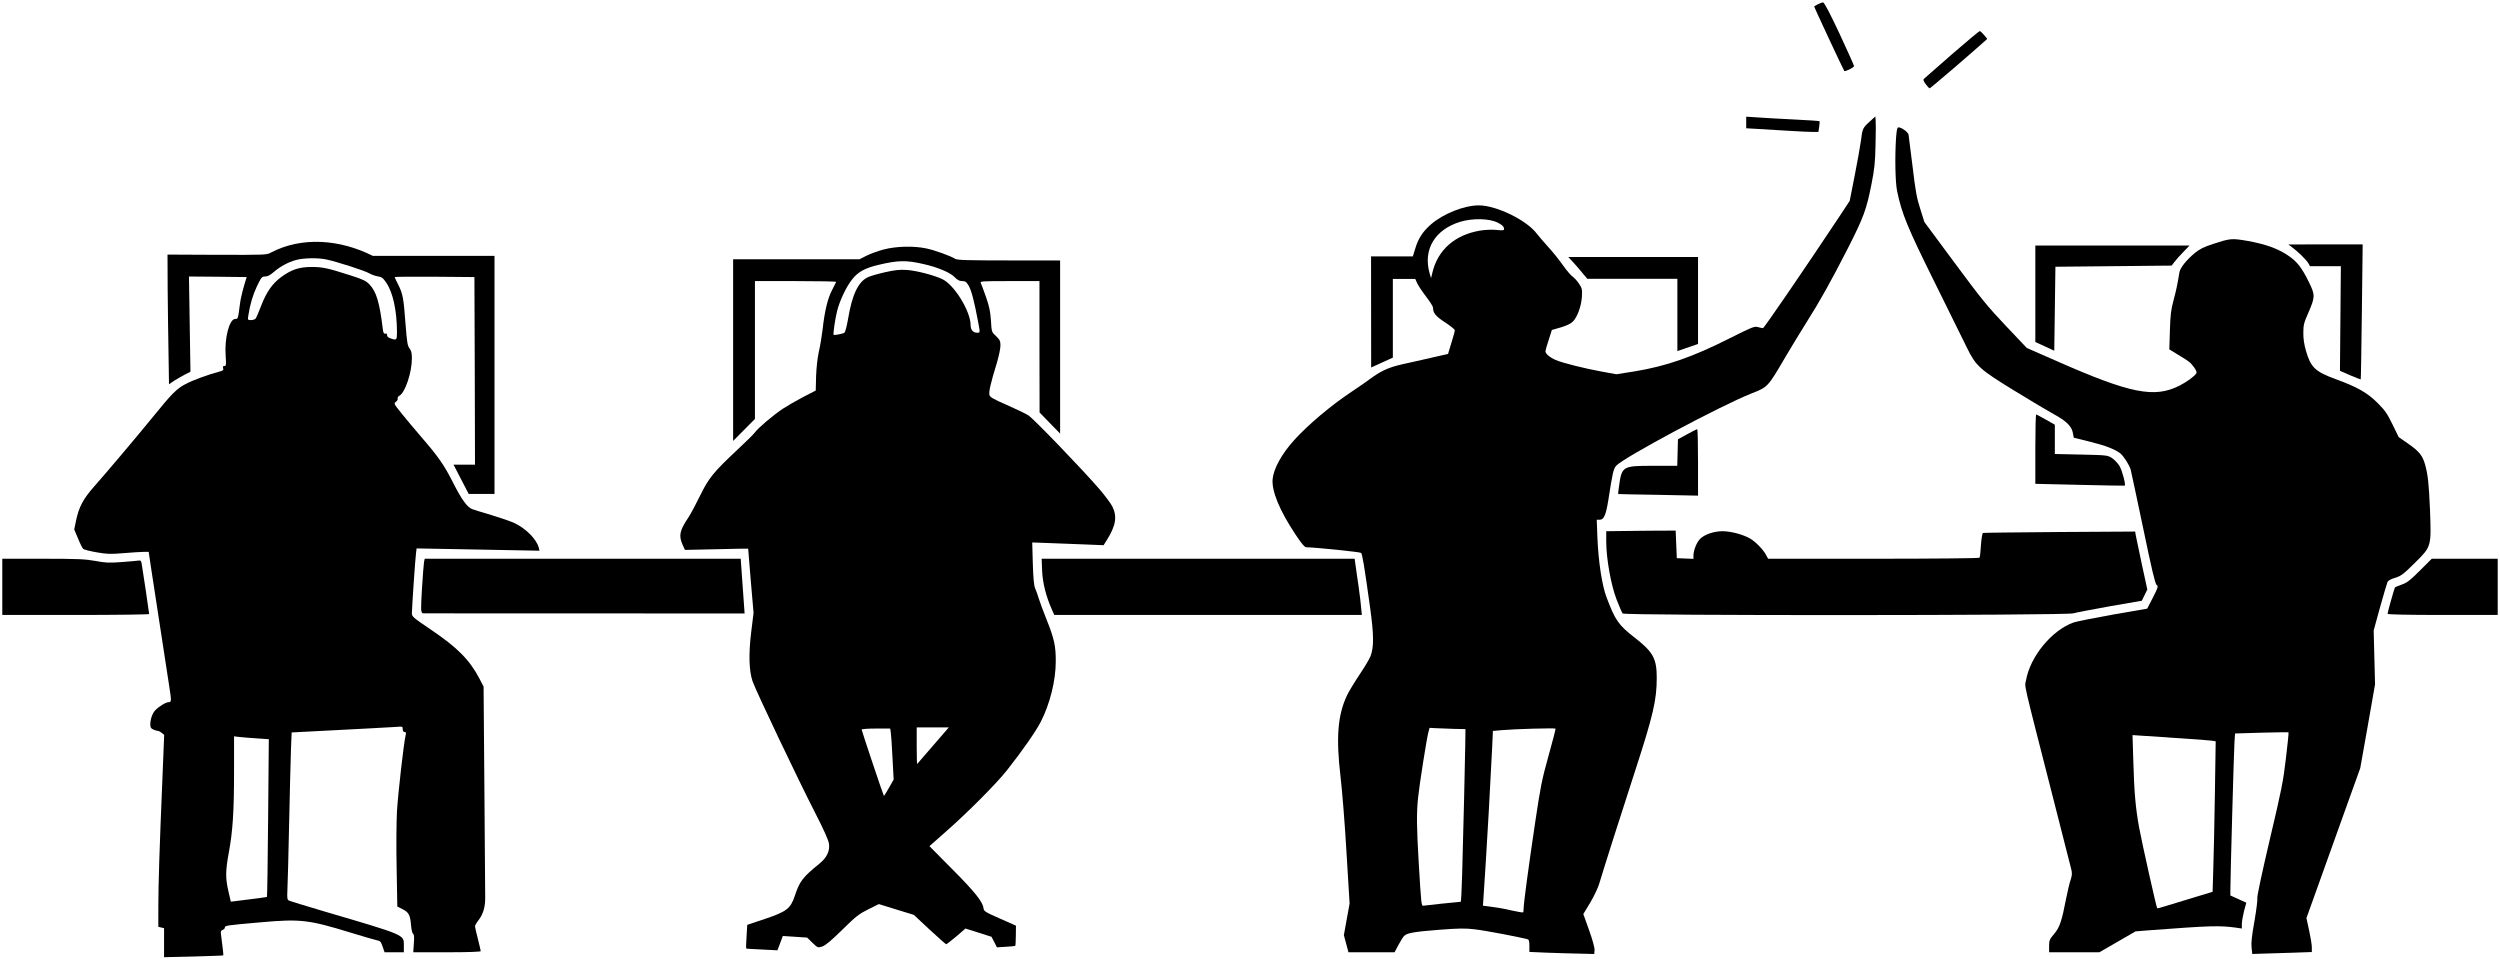 <?xml version="1.0" encoding="UTF-8" standalone="no"?>
<svg
   xmlns:dc="http://purl.org/dc/elements/1.1/"
   xmlns:cc="http://creativecommons.org/ns#"
   xmlns:rdf="http://www.w3.org/1999/02/22-rdf-syntax-ns#"
   xmlns:svg="http://www.w3.org/2000/svg"
   xmlns="http://www.w3.org/2000/svg"
   xmlns:sodipodi="http://sodipodi.sourceforge.net/DTD/sodipodi-0.dtd"
   xmlns:inkscape="http://www.inkscape.org/namespaces/inkscape"
   version="1.0"
   width="2179pt"
   height="836pt"
   viewBox="0 0 2179 836"
   preserveAspectRatio="xMidYMid meet"
   id="svg2"
   inkscape:version="0.48.4 r9939"
   sodipodi:docname="Logo ohne Schrift - Editiert.svg">
  <defs
     id="defs44" />
  <sodipodi:namedview
     pagecolor="#ffffff"
     bordercolor="#666666"
     borderopacity="1"
     objecttolerance="10"
     gridtolerance="10"
     guidetolerance="10"
     inkscape:pageopacity="0"
     inkscape:pageshadow="2"
     inkscape:window-width="1920"
     inkscape:window-height="1138"
     id="namedview42"
     showgrid="false"
     inkscape:zoom="0.29699134"
     inkscape:cx="1821.0544"
     inkscape:cy="708.27172"
     inkscape:window-x="-8"
     inkscape:window-y="-8"
     inkscape:window-maximized="1"
     inkscape:current-layer="svg2" />
  <g
     transform="translate(0,836) scale(0.1,-0.1)"
     fill="#000000"
     stroke="none"
     id="g6">
    <path
       d="M15845 8323 c-16 -8 -31 -17 -33 -18 -3 -2 256 -556 263 -564 8 -7 85 31 85 43 0 5 -57 133 -127 283 -84 179 -133 272 -143 272 -8 0 -28 -7 -45 -16z"
       id="path8" />
    <path
       d="M17012 7886 c-128 -112 -238 -208 -244 -214 -7 -7 -2 -21 17 -46 15 -20 30 -36 34 -36 6 0 346 291 464 397 l38 34 -28 34 c-15 18 -32 34 -38 34 -5 0 -115 -92 -243 -203z"
       id="path10" />
    <path
       d="M15220 7292 l0 -50 103 -6 c56 -3 176 -11 267 -16 91 -6 186 -10 212 -10 l47 0 7 45 c3 25 5 47 3 49 -2 2 -105 9 -229 15 -124 6 -267 14 -317 18 l-93 6 0 -51z"
       id="path12" />
    <path
       d="m 16297,7301 c -62,-57 -64,-61 -77,-167 -7,-49 -31,-187 -55,-307 l -43,-218 -87,-132 c -299,-450 -659,-977 -669,-977 -6,0 -26,4 -44,9 -30,9 -50,1 -245,-97 -322,-163 -555,-244 -830,-289 l -159,-25 -121,22 c -150,27 -347,76 -407,102 -53,23 -90,55 -90,77 1,9 13,54 29,100 l 27,85 80,23 c 54,17 87,33 105,52 39,42 72,135 77,216 3,64 1,73 -26,113 -16,24 -40,51 -54,60 -15,10 -54,55 -87,102 -33,47 -91,119 -129,160 -37,41 -81,92 -97,113 -88,118 -353,247 -506,247 -127,0 -311,-73 -417,-166 -71,-62 -110,-122 -136,-208 l -22,-71 c -126.134,0 -236.655,0 -364,0 1.166,-322.686 0.932,-645.372 0.893,-968.059 122.39,55.19 128.732,58.438 189.107,86.059 l 0,344 0,342 c 66.225,0.409 112.097,0.855 195,0 l 18,-39 c 10,-22 45,-74 78,-117 32,-42 59,-84 59,-94 0,-48 23,-75 105,-129 47,-30 85,-61 85,-69 0,-8 -13,-57 -30,-110 l -29,-96 -277,-63 c -180.138,-40.421 -248.493,-49.219 -368,-130 -50,-37 -138,-99 -195,-136 -178,-118 -378,-286 -501,-422 -109,-120 -180,-250 -188,-341 -9,-104 61,-273 199,-481 53,-80 80,-112 94,-112 80,-1 470,-41 478,-49 11,-11 27,-106 78,-471 34,-246 35,-349 4,-430 -10,-25 -54,-99 -98,-164 -44,-66 -93,-147 -108,-180 -80,-171 -95,-367 -55,-706 14,-118 38,-415 52,-660 l 27,-445 -25,-138 -25,-138 20,-74 20,-75 201,0 201,0 35,66 c 19,36 41,71 50,78 27,25 91,35 304,52 170,13 227,14 310,4 84,-9 397,-69 459,-86 13,-4 17,-16 17,-58 l 0,-53 163,-7 c 89,-3 216,-7 282,-8 l 120,-3 3,32 c 2,20 -16,87 -47,174 l -51,142 61,101 c 34,57 69,132 80,171 30,103 195,622 315,990 153,471 184,606 184,796 0,169 -31,226 -193,352 -141,110 -169,150 -245,352 -39,103 -71,313 -79,518 l -6,157 27,0 c 35,0 53,42 73,165 39,250 45,276 69,305 59,69 904,521 1178,630 147,58 142,53 302,326 48,82 129,214 179,294 116,183 214,358 364,652 135,266 159,332 203,554 26,132 32,190 35,344 3,102 3,199 1,215 l -3,30 z m -3242,-882 c 34,-17 51,-32 53,-47 3,-22 1,-22 -65,-16 -41,4 -100,1 -143,-6 -219,-37 -368,-168 -415,-365 l -12,-50 -13,45 c -58,205 47,380 268,447 110,33 255,29 327,-8 z m -381,-4412 99,-2 -2,-145 c -2,-147 -15,-688 -27,-1123 -4,-130 -9,-237 -12,-237 -16,0 -310,-31 -324,-34 -20,-4 -20,1 -43,384 -18,309 -19,420 -5,558 12,116 75,516 90,571 l 10,37 57,-3 c 32,-2 103,-4 157,-6 z m 822,-238 c -58,-208 -70,-272 -115,-574 -61,-410 -101,-711 -101,-752 0,-16 -2,-32 -5,-35 -3,-3 -43,4 -88,14 -45,11 -122,26 -172,32 l -90,12 3,39 c 1,22 11,175 22,340 17,266 34,574 56,1007 l 6,137 77,7 c 112,10 466,20 469,13 2,-4 -26,-112 -62,-240 z"
       id="path14"
       inkscape:connector-curvature="0"
       sodipodi:nodetypes="cccccsccccccccccccccsccscccccccccccscscccccccccsccccccccccccccccccsccccccccccsccccsccccccccccccccccccccccccscccccccccsscccccccccc" />
    <path
       d="M16526 7158 c-11 -164 -7 -384 9 -463 41 -198 90 -317 327 -795 127 -256 253 -512 281 -569 78 -160 110 -190 414 -376 141 -87 295 -178 342 -204 109 -59 157 -105 168 -163 l8 -43 145 -36 c131 -32 217 -66 261 -101 30 -25 79 -102 90 -141 6 -23 55 -255 110 -516 75 -360 103 -479 116 -489 16 -12 14 -20 -32 -110 l-50 -97 -295 -51 c-162 -29 -317 -60 -345 -69 -190 -66 -380 -297 -416 -504 -12 -66 -38 46 241 -1046 77 -302 145 -571 152 -597 10 -39 9 -55 -5 -99 -10 -28 -26 -99 -38 -158 -39 -203 -57 -254 -105 -311 -40 -47 -44 -56 -44 -106 l0 -54 219 0 219 0 158 91 157 91 111 9 c556 42 620 43 769 23 l47 -7 0 39 c0 22 9 72 19 113 l20 73 -70 32 -69 31 0 45 c0 110 31 1232 36 1296 l5 71 231 7 c127 3 233 5 235 3 2 -3 -8 -105 -23 -228 -23 -199 -39 -278 -141 -709 -66 -282 -112 -494 -108 -508 3 -12 -8 -102 -25 -200 -23 -129 -30 -191 -25 -232 l6 -55 87 3 c48 1 165 5 260 8 l172 6 0 42 c0 22 -11 89 -24 148 l-23 106 93 259 c51 142 156 436 234 653 l142 395 65 365 64 365 -6 235 -6 235 55 200 c31 110 60 209 65 221 6 14 29 27 68 38 51 16 71 31 170 129 146 144 145 141 133 462 -10 234 -18 308 -44 400 -23 77 -52 112 -145 177 l-84 58 -54 111 c-46 95 -66 123 -131 188 -90 89 -178 139 -366 207 -177 65 -216 103 -257 246 -16 55 -24 108 -23 158 0 65 5 87 42 170 62 143 62 157 7 270 -64 130 -104 181 -185 235 -90 60 -195 97 -349 125 -140 24 -150 23 -301 -26 -80 -26 -117 -44 -158 -78 -73 -59 -130 -131 -136 -169 -16 -101 -29 -162 -52 -247 -21 -78 -27 -124 -31 -260 l-5 -165 78 -48 c98 -59 103 -63 138 -109 18 -25 25 -42 19 -52 -13 -24 -84 -76 -146 -107 -219 -111 -427 -70 -1071 214 l-260 114 -184 194 c-160 169 -217 239 -446 549 l-263 355 -36 115 c-31 95 -42 159 -67 370 -17 140 -33 265 -35 277 -5 22 -61 63 -87 63 -12 0 -16 -20 -22 -92z m2479 -5233 c132 -8 255 -18 274 -21 l33 -5 -7 -457 c-4 -251 -10 -546 -14 -656 l-6 -199 -145 -44 c-300 -92 -334 -102 -338 -99 -7 7 -133 571 -157 701 -31 171 -43 302 -51 579 l-7 229 89 -6 c49 -4 197 -13 329 -22z"
       id="path16" />
    <path
       d="m 2362,6159 c -37,-21 -42,-21 -469,-20 l -433,2 c -0.118,-391.766 8.211,-808.022 13,-1130 59.76,43.448 130.464,80.724 187,109 -3.601,276.678 -8.333,553.338 -13,830 163.026,-0.702 344.885,-3.299 503,-5 -24.23,-78.71 -49.766,-160.52 -60,-245 -16,-120 -15,-120 -40,-120 -51,0 -95,-168 -83,-322 5,-79 4,-88 -11,-88 -13,0 -16,-5 -11,-19 5,-17 -1,-22 -37,-31 -97,-26 -226,-73 -290,-107 -77,-40 -120,-83 -283,-284 C 1195,4557 929,4242 821,4120 725,4012 687,3939 663,3823 l -16,-78 33,-78 c 17,-43 38,-84 45,-91 7,-7 60,-20 117,-30 92,-16 122,-17 238,-7 73,6 152,11 175,11 l 41,0 18,-122 c 15,-101 87,-572 161,-1049 20,-128 20,-139 -5,-139 -24,0 -86,-38 -118,-72 -25,-28 -42,-77 -42,-124 0,-23 6,-34 25,-42 14,-7 32,-12 39,-12 8,0 24,-8 36,-18 l 21,-17 -15,-375 C 1391,986 1380,649 1380,459 l 0,-177 25,-6 25,-6 0,-127 0,-126 256,6 c 142,4 258,8 260,10 3,2 -5,68 -20,184 -4,25 0,33 15,38 10,4 19,13 19,20 0,18 12,20 310,46 350,31 419,23 790,-91 107,-33 209,-62 227,-66 28,-5 34,-13 48,-55 l 17,-49 84,0 84,0 0,60 c 0,94 18,87 -690,295 -162,48 -303,91 -312,96 -15,8 -16,21 -13,92 3,45 9,305 15,577 6,272 13,563 16,646 l 6,150 231,12 c 128,7 318,16 422,22 105,5 218,12 253,14 61,5 62,5 62,-19 0,-16 6,-25 16,-25 12,0 15,-6 10,-26 -16,-61 -67,-513 -76,-664 -5,-92 -7,-312 -3,-498 l 6,-333 47,-24 c 54,-28 66,-51 73,-144 3,-35 11,-67 18,-71 9,-6 10,-29 6,-84 l -5,-76 294,0 c 184,0 294,4 294,10 0,5 -11,53 -25,107 -14,54 -25,104 -25,110 0,7 15,33 34,57 37,49 56,114 55,191 0,28 -3,453 -7,945 l -7,895 -36,70 c -86,164 -192,271 -429,431 -148,100 -160,110 -160,138 0,44 29,473 36,524 l 5,42 272,-5 c 150,-3 391,-7 536,-10 l 263,-5 -6,26 c -19,73 -110,166 -210,214 -34,16 -124,47 -201,70 -77,23 -153,46 -168,52 -45,17 -91,80 -168,231 -79,156 -128,226 -282,404 -56,65 -132,156 -169,202 -66,82 -67,85 -47,99 11,8 18,20 15,28 -3,7 3,18 14,24 51,27 110,203 110,326 0,47 -5,67 -21,88 -17,22 -22,52 -35,218 -16,220 -23,257 -64,339 -17,32 -30,61 -30,64 0,3 156,4 348,3 l 347,-3 3,-817 2,-818 c -62.938,0 -127.95,0 -187.155,0 48.981,-94.046 80.66,-155.332 132.155,-255 75.037,0 149.534,0 225,0 l 0,1035 0,1040 -530,0 -531,0 c -284.288,143.471 -616.835,170.13 -887,29 z m 480,-60 c 88,-18 341,-99 378,-122 19,-11 53,-23 74,-26 33,-5 45,-14 72,-54 59,-85 93,-244 94,-429 0,-74 -3,-76 -57,-57 -19,6 -30,17 -29,27 1,11 -5,16 -16,14 -13,-2 -18,8 -22,45 -28,228 -56,321 -114,382 -31,33 -56,45 -162,79 -205,66 -248,75 -345,75 -108,0 -175,-23 -263,-87 -78,-58 -127,-127 -175,-249 -21,-56 -44,-108 -49,-114 -6,-7 -24,-13 -40,-13 -29,0 -30,1 -23,43 15,96 39,177 76,255 37,76 42,82 70,82 22,0 44,12 74,38 55,48 128,88 196,106 65,18 189,20 261,5 z m -598,-4175 99,-7 -6,-685 c -3,-376 -8,-686 -10,-689 -4,-3 -93,-15 -274,-37 l -41,-5 -21,90 c -27,117 -26,178 4,342 34,186 45,354 45,706 l 0,303 53,-6 c 28,-3 97,-9 151,-12 z"
       id="path18"
       inkscape:connector-curvature="0"
       sodipodi:nodetypes="ccccccccscsccccccccsccscccscscscccscccccccccscccccccscccscccccsscccccccccssssccccccscccccccscccccccscccscccccccccccccccccccccccscccsccscccccccccccsccc" />
    <path
       d="M19975 6207 c51 -37 125 -110 143 -139 l16 -28 135 0 134 0 -4 -456 -4 -456 89 -39 c50 -21 91 -37 92 -36 2 1 6 267 10 590 l7 587 -324 0 -324 -1 30 -22z"
       id="path20" />
    <path
       d="M17740 5800 l0 -421 83 -38 82 -38 5 366 5 366 507 5 506 5 23 30 c12 17 47 56 78 88 l55 57 -672 0 -672 0 0 -420z"
       id="path22" />
    <path
       d="m 7704,6186 c -50,-13 -118,-38 -152,-55 l -61,-31 -551,0 -550,0 c 0,-533.997 0,-1115.627 0,-1583 44.228,44.228 126.782,128.222 190,191.44 0,412.524 0,805.702 0,1201.56 l 356,0 c 196,0 354,-3 352,-7 -2,-5 -18,-37 -36,-72 -38,-71 -65,-186 -82,-341 -7,-58 -21,-145 -33,-195 -12,-56 -21,-137 -24,-214 l -3,-125 -109,-56 c -59,-31 -139,-77 -177,-102 -84,-56 -216,-167 -245,-208 -12,-16 -81,-84 -153,-151 -207,-194 -248,-244 -324,-399 -36,-74 -82,-160 -102,-190 -77,-115 -86,-159 -50,-239 l 20,-44 275,6 c 151,4 275,6 276,5 0,-2 11,-128 23,-282 l 24,-278 -20,-162 c -24,-196 -20,-341 11,-433 27,-80 400,-864 546,-1148 72,-140 116,-238 120,-267 10,-63 -18,-123 -81,-174 C 6997,715 6969,678 6928,553 6891,441 6856,414 6668,351 l -155,-52 -6,-101 c -4,-56 -5,-103 -3,-105 1,-2 63,-6 138,-9 l 134,-7 24,63 23,62 106,-7 106,-7 46,-45 c 47,-45 47,-45 85,-33 28,9 76,49 174,145 120,118 145,138 227,179 l 93,46 152,-47 153,-47 137,-128 c 76,-70 141,-128 145,-128 4,0 44,31 88,68 l 80,69 114,-36 113,-36 24,-46 23,-46 78,5 c 43,2 80,6 82,8 2,2 5,43 5,90 l 1,86 -140,62 c -130,57 -140,64 -143,91 -7,56 -76,142 -273,340 l -198,200 136,120 c 197,173 447,424 541,543 129,163 253,341 294,422 80,157 130,359 130,525 1,133 -14,201 -81,367 -27,68 -57,148 -66,178 -9,30 -23,71 -32,90 -11,25 -17,85 -21,219 l -5,183 164,-6 c 90,-3 230,-9 311,-12 l 147,-6 27,43 c 80,127 93,207 49,295 -14,27 -64,94 -111,149 -147,171 -576,617 -621,645 -24,15 -109,56 -189,91 -117,51 -146,68 -150,86 -7,26 10,102 62,271 19,62 34,134 34,159 0,40 -5,51 -38,83 -39,36 -39,36 -45,137 -5,78 -15,124 -43,204 -20,57 -40,112 -45,122 -9,16 6,17 251,17 l 260,0 0,-572 1,-573 89,-92 90,-92 0,755 0,754 -448,0 c -360,0 -451,3 -467,14 -36,24 -179,76 -253,91 -110,23 -259,19 -368,-9 z m 343,-127 c 126,-28 234,-74 273,-114 25,-26 42,-35 67,-35 27,0 36,-6 57,-42 24,-42 49,-141 80,-307 20,-105 20,-101 -8,-101 -34,0 -56,25 -56,65 0,123 -145,358 -251,404 -80,36 -223,72 -304,78 -64,4 -102,0 -192,-20 -62,-14 -128,-33 -148,-43 -85,-40 -138,-151 -174,-368 -11,-63 -24,-112 -32,-117 -15,-9 -89,-23 -93,-17 -6,6 13,139 30,206 22,90 81,215 133,279 50,63 109,96 226,124 173,41 244,42 392,8 z m 87,-4196 c -75,-87 -138,-160 -140,-162 -2,-2 -4,68 -4,157 l 0,162 140,0 140,0 z m -370,115 c 3,-18 10,-118 15,-223 l 10,-190 -41,-72 c -23,-40 -43,-72 -44,-70 -5,4 -194,569 -194,578 0,5 56,9 125,9 l 124,0 z"
       id="path24"
       inkscape:connector-curvature="0"
       sodipodi:nodetypes="ccccccccsccccccccccccccccccccccscccccccccccccccccccscccccccscccccccccccscccccccccccccsccccscccccccscccccsccssccccccccccccsscccccccccsscc" />
    <path
       d="m 13835,5930 c 261.667,0 523.333,0 785,0 0,-192.786 0,-446.545 0,-630 58.097,19.84 103.276,36.002 180,62 0,256.238 0,505.333 0,758 -400.085,0 -736.984,0 -1131,0 61.545,-63.926 101.693,-113.349 166,-190 z"
       id="path26"
       inkscape:connector-curvature="0"
       sodipodi:nodetypes="ccccccc" />
    <path
       d="M17740 4447 l0 -304 388 -9 c213 -5 389 -8 391 -7 11 8 -22 131 -45 171 -14 23 -43 54 -65 69 -39 25 -42 26 -269 31 l-230 5 0 128 0 127 -77 44 c-43 23 -81 45 -85 46 -5 2 -8 -133 -8 -301z"
       id="path28" />
    <path
       d="M14705 4575 l-80 -44 -3 -115 -3 -116 -204 0 c-276 0 -279 -2 -304 -181 -5 -35 -8 -65 -7 -65 0 -1 157 -4 349 -7 l347 -7 0 290 c0 160 -3 290 -7 289 -5 0 -44 -20 -88 -44z"
       id="path30" />
    <path
       d="M14258 3733 l-258 -3 0 -93 c1 -150 41 -374 90 -502 24 -60 47 -116 53 -122 15 -20 3863 -18 3927 1 25 7 169 35 321 62 l277 48 24 49 24 49 -47 216 c-25 120 -49 233 -53 253 l-6 36 -658 -4 c-361 -3 -662 -6 -668 -8 -6 -2 -14 -46 -18 -105 -3 -56 -9 -106 -12 -111 -3 -5 -403 -9 -924 -9 l-919 0 -17 31 c-23 46 -92 117 -140 145 -60 35 -168 64 -241 64 -75 0 -159 -29 -196 -68 -30 -31 -57 -100 -57 -144 l0 -29 -72 3 -73 3 -5 120 -5 120 -45 0 c-25 1 -161 -1 -302 -2z"
       id="path32" />
    <path
       d="M20 3245 l0 -245 640 0 c352 0 640 4 640 8 0 9 -55 381 -65 438 -4 25 -9 31 -28 28 -12 -2 -78 -8 -147 -13 -107 -8 -140 -7 -229 10 -91 16 -153 19 -458 19 l-353 0 0 -245z"
       id="path34" />
    <path
       d="m 3696,3463 c -3,-16 -11,-120 -18,-232 -11,-196 -11,-204 7,-217 48.045,0 2758.499,-1 2805,-1 -12.26,175.46 -20.17,288.265 -34,477 -918,0 -1836,0 -2754,0 z"
       id="path36"
       inkscape:connector-curvature="0"
       sodipodi:nodetypes="ccccccc" />
    <path
       d="m 9083,3388 c 4,-105 34,-227 85,-340 l 21,-48 c 318.203,0 2507.186,0 2681,0 -16.574,193.83 -39.194,310.301 -63,490 -993.026,0 -1947.407,0.068 -2728,0 z"
       id="path38"
       inkscape:connector-curvature="0"
       sodipodi:nodetypes="ccccccc" />
    <path
       d="M21092 3387 c-86 -86 -112 -106 -158 -122 -30 -10 -57 -22 -60 -26 -6 -11 -64 -216 -64 -229 0 -6 170 -10 480 -10 l480 0 0 245 0 245 -288 0 -287 0 -103 -103z"
       id="path40" />
  </g>
</svg>
